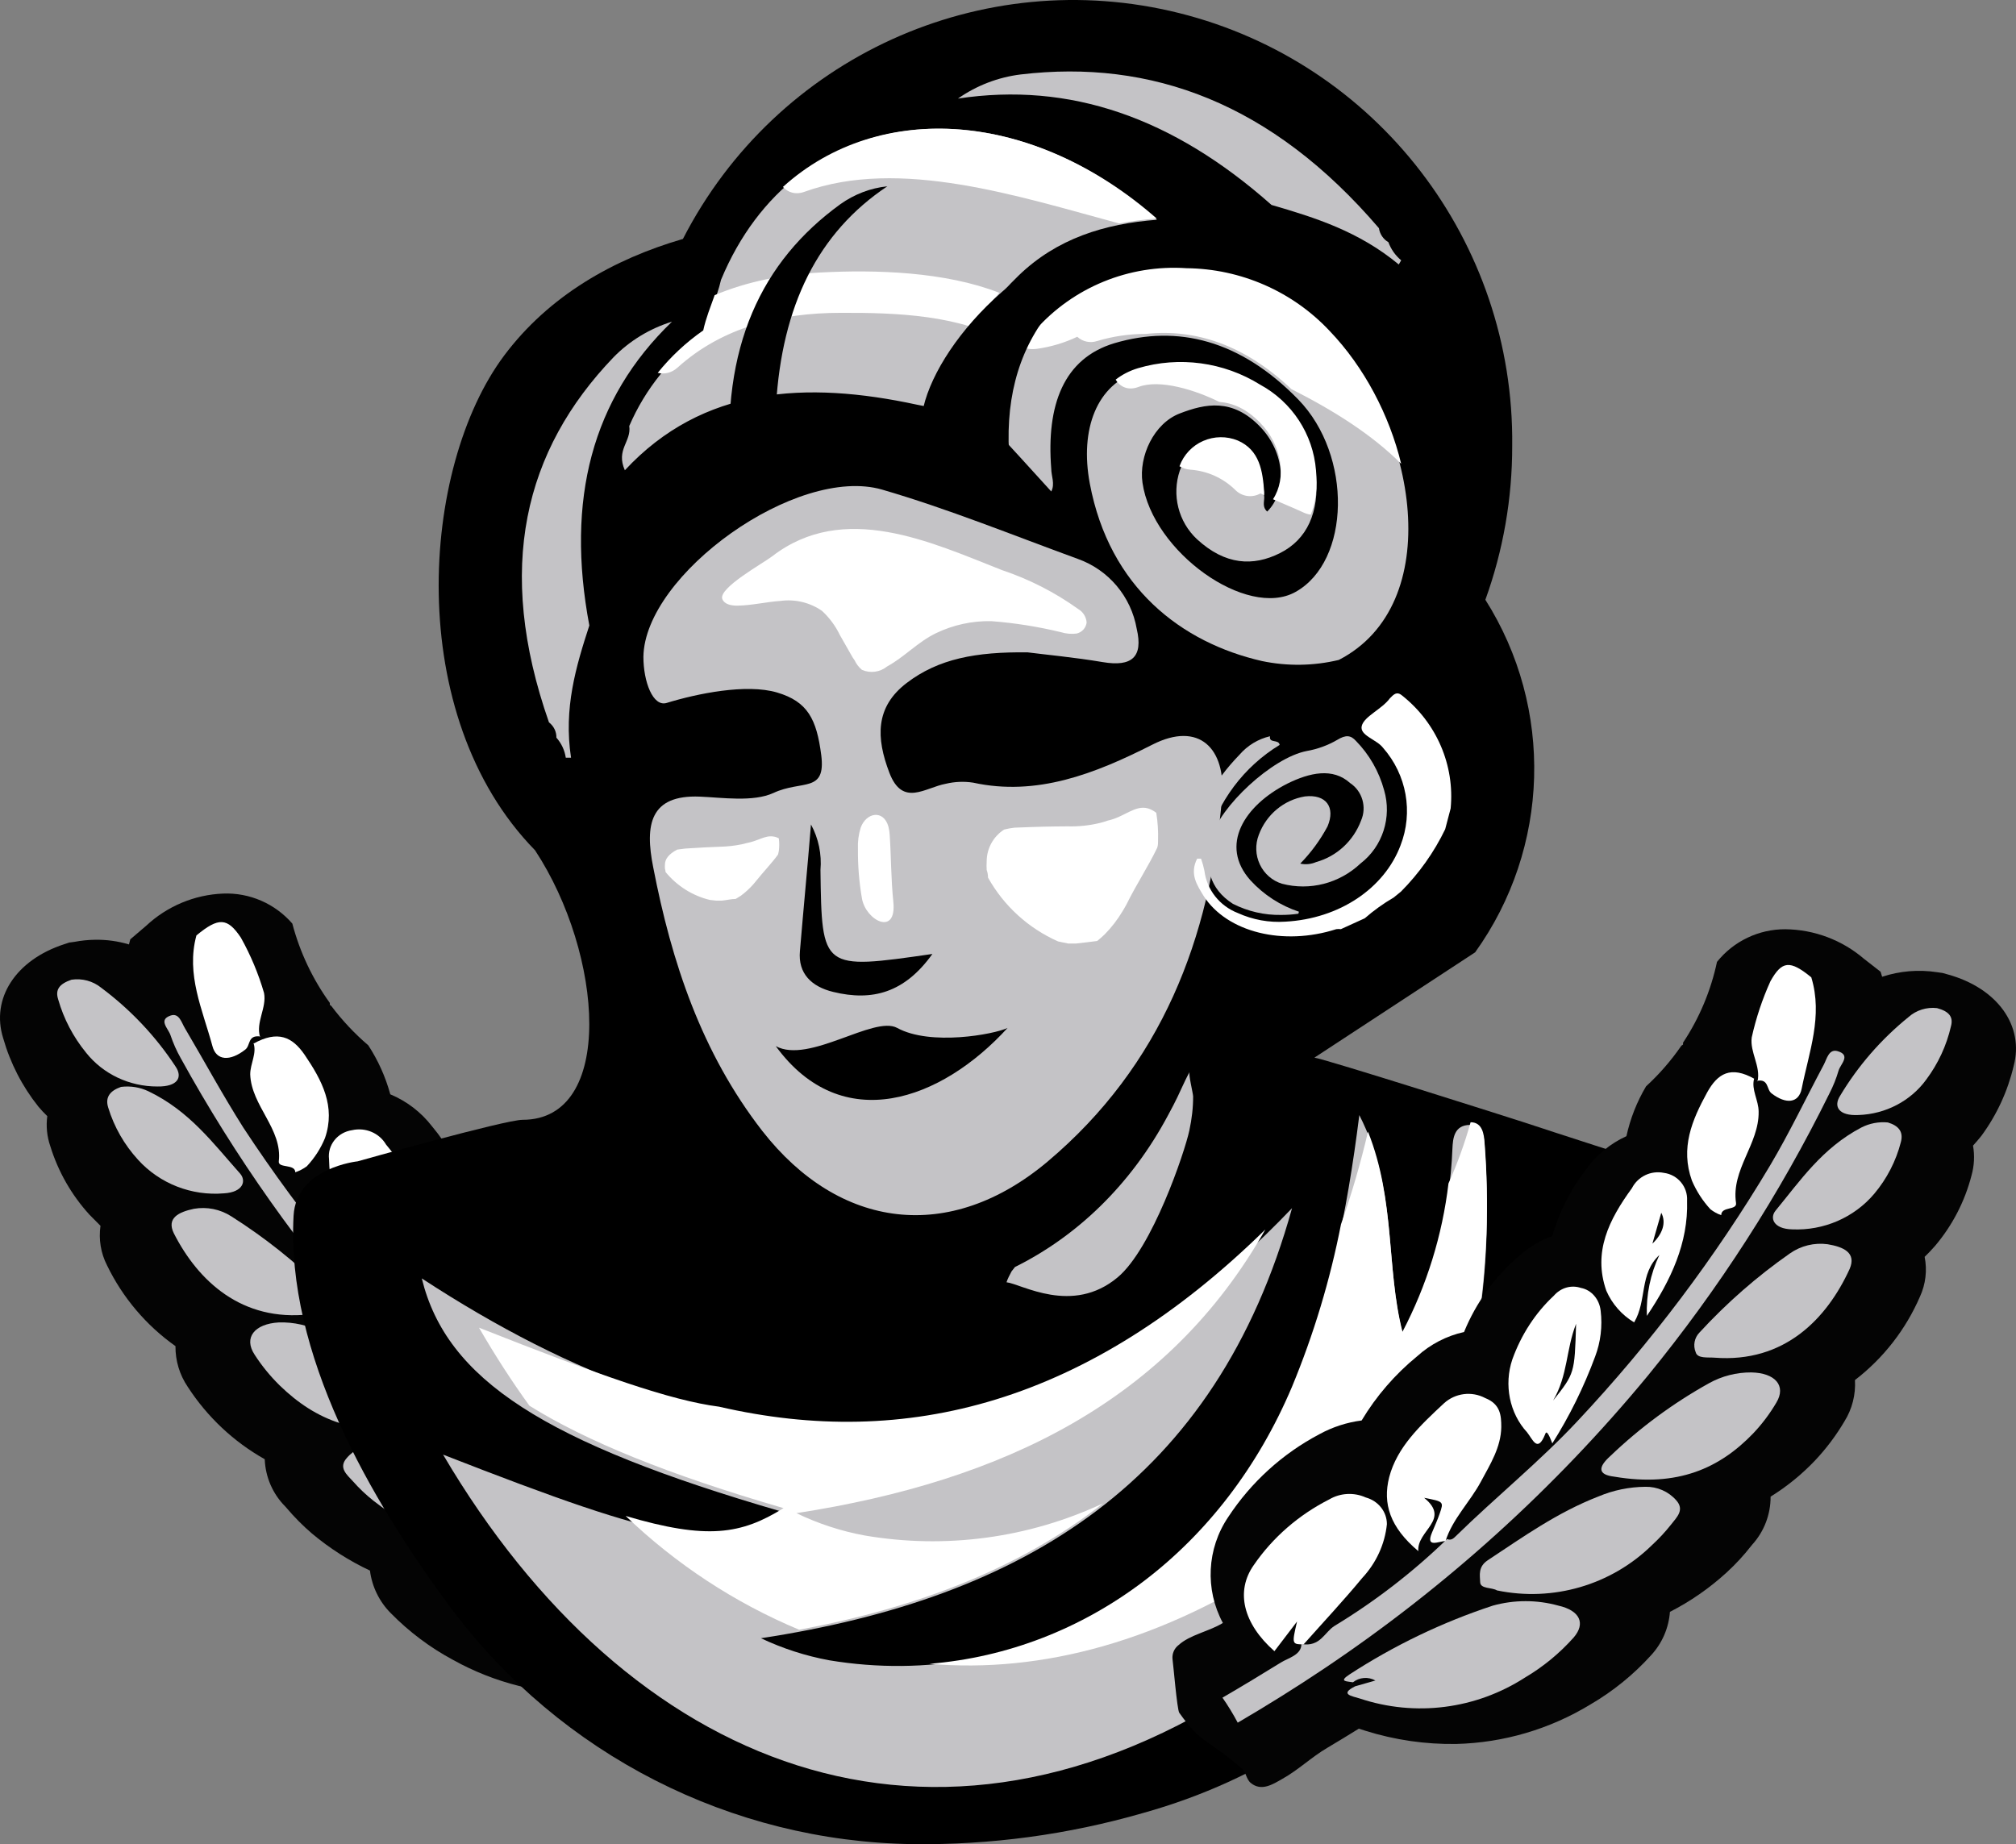 <?xml version="1.0" encoding="UTF-8"?>
<svg width="282px" height="258px" viewBox="0 0 282 258" version="1.1" xmlns="http://www.w3.org/2000/svg" xmlns:xlink="http://www.w3.org/1999/xlink">
    <rect x="0" y="0" width="282" height="258" fill="#808080" stroke="none"/>
    <!-- Generator: Sketch 63.1 (92452) - https://sketch.com -->
    <title>council member</title>
    <desc>Created with Sketch.</desc>
    <g id="Illustrations" stroke="none" stroke-width="1" fill="none" fill-rule="evenodd">
        <g id="Other" transform="translate(-115, -2277)">
            <g id="council-member" transform="translate(115, 2277)" fill-rule="nonzero">
                <path d="M82.212,236.986 C86.459,236.896 90.664,236.121 94.668,234.693 L94.668,234.693 C94.991,234.6 95.299,234.476 95.606,234.367 C97.144,235.204 98.574,236.041 100.097,236.847 C102.388,238.087 104.264,239.792 106.586,240.985 C107.878,241.651 109.539,242.674 110.969,241.372 C111.599,240.783 111.523,239.823 112.153,239.296 C116.982,234.646 117.458,235.808 120.396,231.252 C120.703,230.787 120.934,224.2 120.995,223.689 C121.044,222.932 120.708,222.203 120.103,221.751 C118.443,220.403 115.936,220.031 113.952,218.993 L113.768,218.9 C116.046,214.093 115.489,208.41 112.322,204.145 C108.92,199.393 104.389,195.577 99.143,193.048 C97.274,192.122 95.251,191.549 93.177,191.359 C90.99,188.019 88.248,185.083 85.073,182.68 C83.153,181.089 80.86,180.022 78.414,179.58 C76.555,175.55 73.772,172.022 70.294,169.289 C68.901,168.105 67.292,167.205 65.558,166.639 C64.406,163.323 62.666,160.245 60.422,157.557 C58.895,155.586 56.887,154.048 54.594,153.093 C53.931,150.662 52.893,148.35 51.518,146.243 C49.602,144.604 47.87,142.759 46.351,140.741 L46.136,140.57 L46.136,140.307 C43.722,136.967 41.944,133.204 40.892,129.21 C38.46,126.404 34.897,124.86 31.204,125.01 C27.197,125.172 23.379,126.772 20.439,129.52 L18.225,131.411 L18.04,132.124 C16.499,131.664 14.896,131.444 13.288,131.473 C12.318,131.486 11.351,131.584 10.397,131.767 L9.69,131.86 L8.983,132.093 C2.201,134.294 -1.305,139.687 0.448,145.251 C1.44,148.737 3.113,151.988 5.369,154.814 C5.76,155.28 6.176,155.725 6.614,156.146 C6.426,157.555 6.568,158.988 7.03,160.331 C8.131,163.904 10.006,167.186 12.52,169.94 C13.027,170.467 13.535,170.963 14.057,171.49 C13.782,173.379 14.099,175.308 14.965,177.007 C17.156,181.535 20.453,185.428 24.545,188.321 C24.524,190.356 25.126,192.347 26.267,194.025 C28.99,198.227 32.684,201.7 37.032,204.145 C37.125,206.638 38.153,209.003 39.908,210.763 L40.061,210.933 C41.158,212.232 42.356,213.44 43.644,214.545 C46.114,216.614 48.838,218.354 51.749,219.721 C52.037,221.974 53.059,224.068 54.655,225.672 C57.23,228.298 60.185,230.514 63.42,232.244 C69.173,235.434 75.647,237.068 82.212,236.986 Z" id="Path" fill="#040404"></path>
                <path d="M36.415,145 C34.601,144.765 35.071,146.255 34.31,146.836 C32.172,148.514 30.245,148.404 29.711,146.333 C28.35,141.282 25.986,136.324 27.476,130.864 C30.585,128.291 31.816,128.369 33.695,131.178 C35.067,133.632 36.153,136.226 36.934,138.912 C37.338,140.983 35.735,143.023 36.383,145.094 L36.415,145 Z" id="Path" fill="#FFFFFF"></path>
                <path d="M23.851,142.079 C25.085,141.647 25.393,143.096 25.887,143.883 C28.616,148.508 31.113,153.134 34.043,157.759 C42.319,170.355 51.917,182.031 62.674,192.589 C68.224,198.062 74.623,202.811 80.435,208.007 C80.728,208.254 81.067,208.624 81.669,208.362 C86.643,212.806 92.099,216.679 97.935,219.91 C99.399,220.758 100.062,222.839 102.637,222.3 C102.637,223.842 104.549,224.181 105.628,224.782 C108.388,226.324 111.194,227.866 114,229.408 C113.278,230.563 112.629,231.763 112.057,233 C107.853,230.749 103.742,228.385 99.723,225.908 C82.183,215.127 66.289,201.875 52.529,186.56 C42.029,174.772 32.885,161.843 25.27,148.015 C24.697,146.998 24.222,145.93 23.851,144.823 C23.528,143.867 22.109,142.68 23.851,142.079 Z" id="Path" fill="#C4C3C6"></path>
                <path d="M97.494,228.643 C99.797,229.656 98.054,229.943 96.887,230.336 C89.073,233.12 80.388,232.384 73.188,228.326 C70.533,226.972 68.108,225.229 65.999,223.156 C64.148,221.297 64.91,219.513 67.945,218.742 C70.977,217.849 74.201,217.76 77.281,218.486 C84.615,220.483 91.659,223.378 98.241,227.102 C99.797,228.024 98.615,227.978 97.759,228.175 C96.807,227.515 95.545,227.461 94.538,228.039 L97.494,228.643 Z" id="Path" fill="#C4C3C6"></path>
                <path d="M103.133,222.323 C100.332,219.248 97.423,216.281 94.745,213.098 C92.73,211.028 91.421,208.375 91.005,205.518 C90.917,203.746 92.026,202.134 93.714,201.581 C95.281,200.77 97.154,200.81 98.685,201.689 C102.967,203.755 106.669,206.851 109.459,210.699 C112.122,214.359 111.306,218.987 107.227,223 L103.918,218.864 C104.78,222.124 104.78,222.124 103.041,222.17 L103.133,222.323 Z" id="Path" fill="#FFFFFF"></path>
                <path d="M74.602,215.345 C65.333,217.297 58.283,214.704 52.255,209.965 C51.21,209.14 50.247,208.227 49.375,207.238 C48.509,206.299 47.313,205.33 48.494,203.989 C49.537,202.756 51.107,202.029 52.774,202.007 C55.073,201.945 57.363,202.314 59.51,203.095 C65.538,205.077 70.526,208.221 75.751,211.187 C77.215,212.037 76.979,213.184 76.995,214.168 C77.01,215.151 75.326,214.928 74.602,215.345 Z" id="Path" fill="#C4C3C6"></path>
                <path d="M59.218,199.355 C50.209,201.305 44.1,198.653 39.138,193.834 C37.803,192.526 36.617,191.072 35.603,189.498 C34.052,187.128 35.603,185.209 38.983,185.007 C41.101,184.937 43.2,185.421 45.077,186.41 C50.328,189.103 55.22,192.451 59.637,196.376 C61.482,197.936 61.559,198.981 59.218,199.355 Z" id="Path" fill="#C4C3C6"></path>
                <path d="M82.358,208.744 C81.27,205.603 78.767,203.31 77.157,200.5 C75.771,198.081 74.176,195.789 74.027,192.884 C73.923,191.313 74.027,189.617 76.024,188.691 C77.826,187.607 80.076,187.813 81.673,189.209 C85.056,192.161 88.335,195.145 89.572,199.385 C90.645,203.091 89.78,206.482 86.084,210 C86.189,207.079 81.464,205.744 84.937,202.494 C82.299,203.122 82.284,203.138 82.925,204.802 C83.267,205.697 83.685,206.561 84.087,207.44 C85.101,209.655 83.282,208.728 82.269,208.697 L82.358,208.744 Z" id="Path" fill="#FFFFFF"></path>
                <path d="M24.321,172.548 C23.255,170.394 25.012,169.557 27.129,169.109 C28.937,168.794 30.797,169.168 32.34,170.155 C36.987,173.095 41.301,176.524 45.21,180.383 C45.935,181.065 46.188,182.108 45.856,183.044 C45.661,183.941 44.234,183.762 43.333,183.867 C33.812,184.958 27.7,179.187 24.321,172.548 Z" id="Path" fill="#C4C3C6"></path>
                <path d="M66.934,194 C64.263,190.449 61.982,186.61 60.133,182.552 C59.239,180.636 58.863,178.511 59.044,176.398 C59.156,174.828 60.28,173.526 61.795,173.213 C63.18,172.734 64.712,173.078 65.771,174.105 C68.57,176.306 70.801,179.169 72.27,182.445 C73.678,185.798 73.015,189.681 70.577,192.354 C69.806,193.323 69.156,195.262 67.947,192.677 C67.751,192.354 67.479,192.461 66.934,194 Z M62.702,178.121 C63.231,184.706 63.231,184.706 66.541,188.23 C64.199,184.906 64.38,181.614 62.702,178.121 Z" id="Shape" fill="#FFFFFF"></path>
                <path d="M54.528,179 C52.479,175.894 53.463,172.197 50.381,169.681 C51.83,172.295 52.62,175.2 52.688,178.161 C48.961,173.285 46.121,168.113 46.024,162.149 C45.794,160.186 47.221,158.4 49.252,158.111 C51.12,157.687 53.054,158.504 53.995,160.114 C57.545,164.401 60.175,168.874 58.465,174.418 C57.692,176.31 56.313,177.915 54.528,179 L54.528,179 Z M51.301,168.02 L49.8,163.671 C49.122,165.131 49.768,166.684 51.317,168.02 L51.301,168.02 Z" id="Shape" fill="#FFFFFF"></path>
                <path d="M16.934,152.055 C18.242,151.889 19.57,152.101 20.757,152.666 C26.5,155.415 29.827,159.967 33.573,164.167 C34.486,165.191 34.022,166.795 31.329,166.947 C26.801,167.332 22.353,165.595 19.318,162.258 C17.394,160.16 15.967,157.666 15.139,154.957 C14.674,153.491 15.402,152.59 16.934,152.055 Z" id="Path" fill="#C4C3C6"></path>
                <path d="M35.435,146.015 C38.885,144.082 40.9,145.087 42.593,147.536 C45.059,151.158 46.977,154.794 45.462,159.207 C44.87,160.658 44.007,161.998 42.915,163.163 C42.429,163.522 41.884,163.804 41.303,164 C41.303,162.798 38.885,163.467 38.998,162.478 C39.53,157.914 35.161,154.734 35,150.306 C35,148.784 35.967,147.354 35.451,145.893 L35.435,146.015 Z" id="Path" fill="#FFFFFF"></path>
                <path d="M10.004,137.059 C11.49,136.837 13.003,137.247 14.151,138.18 C18.253,141.24 21.77,144.962 24.543,149.181 C25.584,150.696 24.89,152.044 22.004,151.999 C18.104,152.005 14.424,150.262 12.054,147.287 C10.247,145.076 8.917,142.542 8.143,139.832 C7.685,138.423 8.332,137.635 10.004,137.059 Z" id="Path" fill="#C4C3C6"></path>
                <path d="M41.067,170.068 C41.437,163.349 50.034,162.468 50.034,162.468 C50.034,162.468 70.644,156.66 73.105,156.66 C86.086,156.66 84.409,133.49 74.843,118.955 C56.386,100.094 58.816,65.355 70.536,49.723 C76.796,41.366 85.809,36.253 95.529,33.426 C108.574,8.009 137.304,-5.071 164.935,1.828 C192.567,8.727 211.853,33.795 211.528,62.389 C211.539,69.727 210.269,77.009 207.775,83.906 C217.388,99.093 216.821,118.628 206.345,133.228 L183.859,147.964 C185.258,148.118 211.882,156.583 213.235,157.031 C217.357,158.406 230,162.468 230,162.468 C230,162.468 226.063,173.575 224.555,178.857 C213.789,216.532 193.41,244.29 159.85,253.65 C149.388,256.667 138.543,258.13 127.659,257.991 C102.26,257.632 78.456,245.49 63.184,225.105 C51.664,209.627 40.006,189.268 41.067,170.068 Z" id="Path" fill="#000000"></path>
                <path d="M195.661,37 L196,36.417 C195.189,35.746 194.572,34.873 194.212,33.886 C193.494,33.466 193.006,32.744 192.887,31.923 C177.876,14.374 161.001,8.254 142.769,10.417 C139.612,10.807 136.6,11.966 134,13.791 C149.596,11.429 164.021,16.399 177.861,28.671 C183.995,30.45 190.097,32.383 195.661,37 Z" id="Path" fill="#C4C3C6"></path>
                <path d="M79.877,106 L79.141,106 C78.99,104.964 78.535,103.992 77.83,103.197 C77.849,102.367 77.464,101.575 76.79,101.057 C69.24,79.496 73.335,62.987 85.827,49.974 C88.072,47.679 90.883,45.967 94,45 C82.804,55.78 79.125,69.887 82.436,87.504 C80.565,93.249 78.821,99.085 79.877,106 Z" id="Path" fill="#C4C3C6"></path>
                <path d="M196.207,186.608 C193.707,176.842 195.528,166.552 190.143,156 C188.4,169.885 185.823,182.396 180.793,194.26 C169.191,221.658 143.364,236.808 115.993,232.272 C112.69,231.662 109.479,230.624 106.443,229.187 C143.24,223.571 170.101,207.296 180.732,169.021 C141.852,209.702 101.213,206.432 59,178.848 C62.471,193.025 76.126,201.819 109.297,211.461 C100.241,217.015 93.869,215.95 61.978,203.5 C87.759,247.268 130.542,265.055 175.147,235.265 C201.653,217.555 209.83,190.11 207.67,160.212 C207.593,159.085 207.408,157.388 205.649,157.373 C203.396,157.373 203.227,159.271 203.165,160.721 C202.811,169.761 200.433,178.608 196.207,186.608 Z" id="Path" fill="#C4C3C6"></path>
                <path d="M130,232.766 C151.885,230.983 171.141,216.67 180.73,193.999 C183.765,186.67 186.06,179.054 187.582,171.266 C189.075,167.023 190.335,162.7 191.356,158.318 C195.207,167.994 193.892,177.36 196.181,186.308 C199.57,179.843 201.751,172.811 202.615,165.56 C203.86,162.788 204.894,159.927 205.709,157 C207.395,157 207.58,158.737 207.658,159.838 C208.332,168.344 208.01,176.9 206.699,185.331 C201.303,198.828 191.876,210.322 179.71,218.237 C162.557,229.665 145.714,234.116 130,232.766 Z" id="Path" fill="#FFFFFF"></path>
                <path d="M109.602,210.986 C93.507,206.308 82.017,201.63 74.054,196.655 C71.59,193.245 69.238,189.606 67,185.739 C84.081,192.491 93.83,195.922 100.591,196.795 C126.775,202.846 152.234,196.296 177,172 C163.493,195.86 140.575,207.181 111.404,211.688 C114.426,213.15 117.627,214.199 120.922,214.807 C132.24,216.754 143.875,215.188 154.298,210.316 C142.731,219.376 128.346,224.897 111.789,228 C102.802,224.244 94.574,218.847 87.515,212.078 C98.943,215.462 103.703,214.651 109.602,210.986 Z" id="Path" fill="#FFFFFF"></path>
                <path d="M143.751,91.265 C146.129,91.575 150.221,91.948 154.267,92.63 C158.312,93.313 159.934,91.932 159.007,87.977 C158.22,83.457 155.068,79.716 150.762,78.188 C141.667,74.869 132.649,71.192 123.384,68.493 C111.448,65.049 90.17,80.375 90,91.886 C90,95.361 91.328,98.928 93.258,98.339 C97.504,97.036 104.407,95.609 108.699,96.881 C112.992,98.153 114.227,100.619 114.876,105.63 C115.555,110.997 112.174,109.074 108.19,110.935 C105.349,112.238 100.979,111.571 97.891,111.447 C90.942,111.168 90.17,115.341 91.374,121.344 C93.938,134.576 98.107,147.234 106.63,158.217 C117.439,172.054 132.881,173.993 146.546,162.498 C162.497,149.049 169.307,131.194 170.943,111.54 C171.515,104.699 167.732,100.852 161.2,104.172 C153.109,108.282 145.002,111.431 136.123,109.492 C134.854,109.297 133.559,109.349 132.309,109.647 C129.406,110.175 126.256,112.952 124.403,108.096 C122.55,103.241 122.396,98.928 126.828,95.547 C131.259,92.165 136.494,91.172 143.751,91.265 Z M130.425,133.459 C126.55,138.873 122.041,140.114 116.528,138.764 C113.548,138.035 111.602,136.22 111.896,133.04 C112.39,127.146 112.961,121.251 113.44,115.341 C114.498,117.288 114.96,119.506 114.768,121.716 C114.953,135.693 114.953,135.693 130.425,133.459 Z M108.514,146.35 C113.147,148.894 122.226,142.022 125.5,143.806 C130.132,146.35 139.026,144.721 140.941,143.806 C131.676,153.967 117.779,159.039 108.514,146.35 Z" id="Shape" fill="#C4C3C6"></path>
                <path d="M88.02,59.597 C90.27,54.375 93.91,49.88 98.539,46.607 C99.092,43.997 100.275,41.711 100.858,39.147 C111.286,14.049 140.11,11.346 161.84,30.745 C154.5,31.301 147.835,33.371 142.475,38.56 C141.046,39.949 139.698,41.419 138.436,42.962 C139.327,43.24 140.218,43.549 141.108,43.874 L144.902,46.561 C150.192,40.481 158.003,37.236 166.017,37.788 C173.604,37.873 180.822,41.089 185.981,46.685 C198.42,59.859 202.259,84.602 187.271,92.325 L187.271,92.325 C183.742,93.17 180.072,93.222 176.521,92.479 C165.311,89.915 155.191,82.239 152.442,67.644 C151.014,60.014 153.44,53.743 159.229,51.967 C164.98,50.237 171.193,51.087 176.275,54.299 C180.746,56.77 183.678,61.34 184.077,66.454 C184.568,71.675 182.833,75.474 179.055,77.374 C175.277,79.274 171.377,79.057 167.445,75.443 C164.826,73.001 163.881,69.237 165.034,65.836 C165.603,64.249 166.793,62.965 168.328,62.282 C169.862,61.6 171.607,61.578 173.158,62.222 C176.229,63.581 176.644,66.578 176.844,69.574 C176.844,70.223 176.552,70.949 177.258,71.567 C180.115,68.709 179.746,63.319 176.275,59.705 C172.406,55.674 168.597,56.461 165.004,57.851 C161.41,59.241 159.275,63.829 159.813,67.535 C161.21,77.204 174.417,86.626 181.22,82.811 C188.899,78.532 189.221,63.72 181.604,55.89 C173.481,47.55 164.712,45.403 155.882,48.013 C148.787,50.144 146.345,56.647 147.051,65.589 C147.051,66.593 147.604,67.705 147.051,68.756 C144.226,65.667 141.477,62.578 138.651,59.612 C137.592,58.485 137.976,57.867 138.421,56.894 C138.605,56.461 138.82,56.044 139.02,55.627 C136.102,57.759 132.509,57.527 128.27,56.616 C112.76,53.264 98.294,54.067 87.406,65.79 C86.116,62.886 88.343,61.79 88.02,59.597 Z" id="Path" fill="#C4C3C6"></path>
                <path d="M176.266,53.811 C180.745,56.249 183.684,60.757 184.083,65.802 C184.311,68.183 184.062,70.265 183.354,72 C183.023,71.957 182.683,71.861 182.339,71.703 C180.962,71.064 179.5,70.479 178.068,69.844 C179.996,66.892 179.366,62.322 176.266,59.144 C174.341,57.169 172.431,56.367 170.555,56.227 C167.241,54.579 162.23,52.996 159.252,54.133 C157.795,54.689 156.652,54.1 156.057,53.113 C156.957,52.41 158.001,51.868 159.185,51.51 C164.948,49.803 171.173,50.642 176.266,53.811 Z M173.142,61.627 C176.22,62.968 176.635,65.924 176.835,68.88 C176.835,69.005 176.824,69.133 176.812,69.262 C176.645,69.187 176.482,69.108 176.32,69.027 C175.175,69.681 173.729,69.487 172.802,68.553 C171.119,66.89 168.891,65.881 166.521,65.708 C165.92,65.661 165.409,65.489 164.99,65.231 L165.002,65.193 L165.002,65.193 C165.572,63.627 166.765,62.36 168.302,61.687 C169.84,61.013 171.588,60.992 173.142,61.627 Z M165.987,37.522 C173.589,37.605 180.822,40.779 185.992,46.299 C190.818,51.332 194.353,58.076 196,64.894 C191.861,60.741 186.382,57.332 180.638,54.434 C174.149,48.295 167.269,45.957 160.289,46.715 C157.982,46.709 155.682,47.043 153.465,47.71 C152.499,48.032 151.433,47.803 150.688,47.114 C148.914,47.957 147.019,48.525 145.07,48.796 C144.318,48.906 143.55,48.811 142.848,48.521 C142.206,48.561 141.567,48.395 141.027,48.047 C134.546,44.025 125.194,43.735 117.617,43.765 C109.099,43.765 101.028,45.784 94.793,51.411 C93.921,52.205 92.908,52.378 92.002,52.162 C93.819,49.902 95.961,47.899 98.371,46.223 C98.742,44.494 99.398,42.91 99.966,41.291 C104.517,39.376 109.499,38.401 114.747,38.123 C122.438,37.715 132.178,37.987 139.792,40.966 C139.298,41.509 138.817,42.063 138.349,42.627 C139.242,42.901 140.134,43.206 141.027,43.526 L144.828,46.177 C150.129,40.179 157.956,36.977 165.987,37.522 Z M161.801,30.574 C160.01,30.707 158.258,30.93 156.556,31.263 C142.482,27.474 125.879,21.99 112.463,26.853 C111.259,27.289 110.209,26.899 109.515,26.154 C122.998,13.947 144.614,15.468 161.801,30.574 Z" id="Combined-Shape" fill="#FFFFFF"></path>
                <path d="M202.917,113.101 C203.502,107.064 200.959,101.141 196.138,97.31 C195.575,96.838 195.169,96.899 194.576,97.538 C194.528,97.593 194.475,97.644 194.419,97.69 C193.31,99.213 190.811,100.218 190.483,101.558 C190.155,102.898 192.545,103.431 193.451,104.604 C196.773,108.382 197.714,113.627 195.903,118.279 C193.638,124.279 187.359,128.528 179.798,128.939 C177.517,129.092 175.232,128.678 173.159,127.736 C170.603,126.746 168.805,124.474 168.473,121.812 C168.355,121.239 168.199,120.674 168.004,120.122 L167.458,120.122 C166.364,122.284 167.458,123.837 168.364,125.345 C171.66,130.446 179.517,132.365 186.921,129.989 C187.134,129.959 187.35,129.959 187.562,129.989 L190.905,128.467 C192.15,127.378 193.499,126.409 194.935,125.573 L195.966,124.736 C198.508,122.18 200.598,119.232 202.152,116.01 L202.917,113.101 Z" id="Path" fill="#FFFFFF"></path>
                <path d="M181.695,127.547 C179.104,126.694 176.769,125.181 174.909,123.15 C170.542,118.256 174.042,112.693 180.067,109.632 C183.216,108.078 186.442,107.364 188.861,109.554 C190.566,110.683 191.212,112.912 190.383,114.806 C189.313,117.651 186.979,119.804 184.099,120.602 C183.398,120.906 182.622,120.982 181.878,120.819 C183.388,119.28 184.674,117.527 185.696,115.614 C186.838,112.926 185.499,111.077 182.532,111.419 C179.594,111.902 177.133,113.952 176.081,116.795 C175.561,118.137 175.615,119.641 176.231,120.94 C176.847,122.239 177.968,123.216 179.321,123.632 C183.216,124.656 187.353,123.591 190.307,120.804 C193.406,118.425 194.724,114.325 193.608,110.533 C192.898,107.93 191.541,105.559 189.668,103.65 C188.952,102.858 188.268,102.764 187.051,103.51 C185.73,104.277 184.288,104.803 182.79,105.064 C177.952,105.996 170.619,112.833 169.417,117.246 C168.397,121.192 169.188,124.347 172.46,126.444 C174.547,127.504 176.853,128.037 179.185,127.998 C179.999,128.002 180.813,127.944 181.619,127.827 C181.634,127.731 181.659,127.637 181.695,127.547 L181.695,127.547 Z" id="Path" fill="#C4C3C6"></path>
                <path d="M168.761,117.891 C170.327,112.152 173.994,107.253 179,104.211 C178.863,103.373 177.483,104.04 177.65,103 L177.65,103 C176.001,103.383 174.511,104.284 173.387,105.578 C169.762,109.351 167.32,113.342 168.169,118 L168.761,117.891 Z" id="Path" fill="#C4C3C6"></path>
                <path d="M141.912,115.791 C145.295,115.652 146.847,115.621 149.329,115.606 C150.86,115.65 152.389,115.488 153.876,115.126 C154.238,115.036 154.596,114.927 154.947,114.801 C157.259,114.321 158.764,112.571 160.595,113.098 C161.013,113.231 161.403,113.441 161.743,113.717 C161.945,114.986 162.028,116.272 161.991,117.556 C161.991,117.928 161.991,118.268 161.867,118.609 C160.61,121.241 158.997,123.64 157.585,126.504 C157.414,126.829 157.228,127.139 157.041,127.449 C156.335,128.641 155.485,129.743 154.512,130.731 C154.186,131.04 153.845,131.35 153.472,131.644 C152.572,131.752 151.564,131.892 150.493,132 L149.422,132 L148.01,131.706 C143.856,129.869 140.414,126.734 138.204,122.773 C138.204,122.402 138.141,122.046 138.017,121.705 C137.994,121.298 137.994,120.889 138.017,120.482 C138.032,118.692 138.947,117.028 140.454,116.055 C140.933,115.931 141.42,115.843 141.912,115.791 L141.912,115.791 Z" id="Path" fill="#FFFFFF"></path>
                <path d="M95.866,118.711 C98.085,118.567 99.109,118.519 100.737,118.455 C101.748,118.433 102.755,118.321 103.747,118.119 L104.445,117.944 C105.996,117.672 107.02,116.825 108.199,117.032 C108.461,117.067 108.714,117.154 108.944,117.288 C109.019,117.872 109.019,118.463 108.944,119.047 C108.917,119.214 108.88,119.379 108.835,119.542 C107.935,120.789 106.818,121.924 105.733,123.283 L105.36,123.73 C104.832,124.325 104.244,124.86 103.607,125.329 L102.909,125.76 C102.304,125.76 101.637,125.936 100.939,126 L100.225,126 L99.31,125.904 C96.889,125.324 94.713,123.957 93.105,122.004 C93.09,121.841 93.059,121.68 93.012,121.524 C92.996,121.338 92.996,121.151 93.012,120.965 C93.012,120.213 93.508,119.494 94.734,118.855 L95.866,118.711 Z" id="Path" fill="#FFFFFF"></path>
                <path d="M119.251,91.947 L117.487,88.85 C116.874,87.57 116.023,86.419 114.979,85.458 C113.295,84.292 111.237,83.795 109.207,84.064 C107.179,84.203 105.167,84.699 103.14,84.73 C102.319,84.73 101.344,84.575 101.035,83.8 C100.478,82.251 106.777,78.782 107.999,77.837 C118.028,70.093 130.162,75.824 140.16,79.758 C143.96,81.029 147.549,82.862 150.808,85.194 C151.492,85.59 151.938,86.296 152,87.084 C151.906,87.847 151.342,88.468 150.592,88.633 C149.864,88.725 149.126,88.662 148.425,88.447 C145.217,87.668 141.951,87.15 138.659,86.898 C135.983,86.844 133.332,87.423 130.921,88.586 C128.382,89.81 126.51,91.916 124.095,93.233 C123.102,94.041 121.74,94.227 120.567,93.713 C120.135,93.347 119.787,92.893 119.545,92.381 L119.251,91.947 Z" id="Path" fill="#FFFFFF"></path>
                <path d="M124.452,116.794 C124.658,119.881 124.631,122.983 124.961,126.16 C125.456,131.03 121.123,128.797 120.573,125.71 C120.177,123.428 119.989,121.109 120.009,118.787 C119.963,117.771 120.094,116.754 120.394,115.79 C121.164,113.663 123.585,113.213 124.273,115.641 C124.37,116.017 124.43,116.404 124.452,116.794 L124.452,116.794 Z" id="Path" fill="#FFFFFF"></path>
                <g id="Group-25" transform="translate(164, 130)">
                    <path d="M39.691,113.979 C35.403,114.044 31.131,113.426 27.038,112.146 L27.038,112.146 L26.075,111.836 C24.632,112.736 23.172,113.622 21.682,114.507 C19.431,115.827 17.63,117.613 15.332,118.886 C14.075,119.601 12.445,120.672 10.954,119.43 C10.287,118.871 10.318,117.877 9.666,117.38 C4.573,113 4.154,114.103 0.956,109.615 C0.646,109.164 0.102,102.595 0.009,102.082 C-0.059,101.331 0.263,100.598 0.863,100.141 C2.415,98.728 4.993,98.262 6.871,97.159 L7.057,97.05 C4.53,92.358 4.817,86.649 7.803,82.234 C11.005,77.358 15.39,73.372 20.549,70.649 C22.383,69.643 24.389,68.99 26.464,68.723 C28.515,65.306 31.141,62.269 34.226,59.746 C36.084,58.062 38.346,56.89 40.793,56.345 C42.467,52.248 45.096,48.611 48.462,45.738 C49.814,44.502 51.397,43.547 53.12,42.927 C54.11,39.555 55.715,36.396 57.855,33.608 C59.298,31.586 61.246,29.979 63.506,28.949 C64.043,26.493 64.971,24.138 66.254,21.976 C68.109,20.274 69.765,18.367 71.191,16.292 L71.424,16.136 L71.424,15.872 C73.705,12.436 75.316,8.6 76.174,4.566 C78.499,1.665 82.021,-0.016 85.738,0 C89.773,0.044 93.664,1.506 96.729,4.131 L99.058,5.948 L99.275,6.647 C101.751,5.833 104.384,5.615 106.96,6.01 L107.721,6.119 L108.45,6.321 C115.39,8.231 119.178,13.496 117.672,19.134 C116.842,22.654 115.311,25.972 113.17,28.887 C112.797,29.368 112.394,29.819 111.99,30.269 C112.234,31.665 112.16,33.099 111.773,34.462 C110.839,38.074 109.103,41.429 106.696,44.278 C106.215,44.837 105.718,45.349 105.221,45.831 C105.594,47.707 105.366,49.652 104.569,51.391 C102.578,55.994 99.447,60.013 95.472,63.07 C95.594,65.095 95.084,67.109 94.012,68.831 C92.845,70.812 91.46,72.656 89.883,74.329 C88.037,76.27 85.95,77.967 83.673,79.377 C83.686,81.862 82.766,84.262 81.096,86.101 L80.956,86.272 C79.91,87.615 78.751,88.867 77.494,90.015 C75.116,92.187 72.458,94.03 69.592,95.497 C69.424,97.762 68.494,99.903 66.952,101.57 C64.488,104.292 61.618,106.618 58.445,108.465 C52.783,111.911 46.316,113.812 39.691,113.979 Z" id="Path" fill="#040404"></path>
                    <path d="M81.768,21.199 C83.443,20.901 83.084,22.41 83.802,22.96 C85.852,24.533 87.618,24.328 88.022,22.3 C89.039,17.19 91.014,12.142 89.368,6.733 C86.376,4.28 85.254,4.406 83.653,7.268 C82.513,9.782 81.635,12.418 81.034,15.13 C80.75,17.205 82.336,19.202 81.842,21.294 L81.768,21.199 Z" id="Path" fill="#FFFFFF"></path>
                    <path d="M93.086,17.068 C91.818,16.667 91.54,18.146 91.122,18.932 C88.616,23.632 86.343,28.424 83.621,33.016 C75.951,45.886 66.907,57.892 56.647,68.826 C51.342,74.496 45.187,79.473 39.634,84.913 C39.356,85.175 39.016,85.56 38.412,85.313 C33.643,89.936 28.367,94.009 22.683,97.456 C21.26,98.334 20.703,100.445 18.043,99.998 C18.043,101.539 16.203,101.94 15.166,102.587 C12.475,104.251 9.753,105.9 7,107.502 C7.782,108.624 8.495,109.792 9.134,111 C13.218,108.612 17.239,106.1 21.152,103.48 C38.18,92.077 53.45,78.264 66.484,62.477 C76.437,50.306 84.967,37.046 91.911,22.954 C92.442,21.924 92.872,20.845 93.194,19.733 C93.488,18.84 94.911,17.622 93.086,17.068 Z" id="Path" fill="#C4C3C6"></path>
                    <path d="M25.556,105.912 C23.342,107.033 25.068,107.266 26.228,107.624 C33.973,110.202 42.442,109.123 49.327,104.682 C51.86,103.186 54.152,101.3 56.121,99.092 C57.831,97.115 57.007,95.309 53.984,94.624 C50.985,93.792 47.823,93.792 44.824,94.624 C37.749,96.953 30.997,100.197 24.732,104.277 C23.205,105.289 24.411,105.195 25.251,105.351 C26.158,104.639 27.392,104.542 28.396,105.102 L25.556,105.912 Z" id="Path" fill="#C4C3C6"></path>
                    <path d="M18.382,100.007 C21.12,96.924 23.953,93.901 26.549,90.757 C28.506,88.659 29.714,86.027 30,83.237 C30.007,81.5 28.798,79.97 27.04,79.492 C25.404,78.751 23.482,78.853 21.943,79.762 C17.657,81.933 14.02,85.1 11.369,88.967 C8.805,92.622 9.882,97.134 14.266,101 L17.432,96.849 C16.688,100.052 16.688,100.052 18.477,100.037 L18.382,100.007 Z" id="Path" fill="#FFFFFF"></path>
                    <path d="M45.4,92.497 C53.236,94.124 61.372,91.749 67.071,86.17 C68.044,85.275 68.945,84.304 69.764,83.268 C70.553,82.255 71.683,81.226 70.461,79.875 C69.376,78.65 67.8,77.964 66.157,78.001 C63.901,78.019 61.671,78.478 59.594,79.353 C53.789,81.61 49.022,85.034 44.115,88.274 C42.722,89.195 43.016,90.378 43.047,91.345 C43.078,92.313 44.687,92.052 45.4,92.497 Z" id="Path" fill="#C4C3C6"></path>
                    <path d="M61.805,76.583 C70.729,78.096 76.592,75.358 81.237,70.532 C82.48,69.222 83.568,67.776 84.481,66.221 C85.897,63.861 84.313,62.061 80.963,62 C78.895,61.989 76.859,62.51 75.054,63.513 C70.036,66.307 65.399,69.728 61.257,73.694 C59.52,75.252 59.475,76.311 61.805,76.583 Z" id="Path" fill="#C4C3C6"></path>
                    <path d="M38.198,85.605 C39.164,82.504 41.632,80.117 43.149,77.28 C44.467,74.83 45.954,72.474 46,69.652 C46,68.025 45.893,66.443 43.762,65.591 C41.875,64.589 39.571,64.88 37.984,66.319 C34.658,69.42 31.424,72.443 30.32,76.66 C29.385,80.365 30.427,83.667 34.397,87 C34.152,84.116 38.995,82.613 35.209,79.543 C37.953,80.07 37.968,80.07 37.386,81.745 C37.079,82.644 36.681,83.512 36.313,84.396 C35.378,86.612 37.202,85.636 38.244,85.574 L38.198,85.605 Z" id="Path" fill="#FFFFFF"></path>
                    <path d="M94.727,47.532 C95.711,45.258 93.881,44.438 91.651,44.067 C89.795,43.816 87.913,44.275 86.376,45.351 C81.776,48.565 77.537,52.274 73.734,56.41 C73.014,57.138 72.801,58.232 73.196,59.179 C73.442,60.092 74.888,59.86 75.826,59.937 C85.607,60.695 91.528,54.508 94.727,47.532 Z" id="Path" fill="#C4C3C6"></path>
                    <path d="M53.138,71.931 C55.536,68.135 57.547,64.058 59.132,59.774 C59.899,57.754 60.164,55.546 59.902,53.376 C59.727,51.748 58.597,50.444 57.129,50.177 C55.786,49.728 54.327,50.148 53.355,51.265 C50.782,53.661 48.788,56.722 47.549,60.174 C46.347,63.726 47.155,67.725 49.61,70.38 C50.409,71.371 51.062,73.339 52.151,70.619 C52.281,70.188 52.542,70.332 53.138,71.931 Z M56.462,55.28 C56.258,62.142 56.258,62.142 53.254,65.933 C55.344,62.334 55.025,58.895 56.462,55.2 L56.462,55.28 Z" id="Shape" fill="#FFFFFF"></path>
                    <path d="M64.583,55 C66.412,51.915 65.28,48.213 68.116,45.575 C66.856,48.233 66.256,51.153 66.365,54.09 C69.712,49.123 72.176,43.893 71.99,37.985 C72.104,36.035 70.682,34.33 68.736,34.082 C66.933,33.717 65.107,34.594 64.273,36.226 C61.081,40.607 58.788,45.143 60.694,50.573 C61.496,52.415 62.856,53.963 64.583,55 L64.583,55 Z M67.14,43.986 L68.38,39.666 C69.108,41.039 68.566,42.613 67.14,43.986 Z" id="Shape" fill="#FFFFFF"></path>
                    <path d="M100.076,27.03 C98.793,26.908 97.501,27.156 96.359,27.743 C90.882,30.621 87.832,35.161 84.373,39.36 C83.524,40.384 84.055,41.927 86.695,41.986 C91.104,42.181 95.351,40.341 98.165,37.016 C99.942,34.902 101.217,32.429 101.897,29.775 C102.276,28.336 101.594,27.49 100.076,27.03 Z" id="Path" fill="#C4C3C6"></path>
                    <path d="M81.439,20.945 C78.096,19.046 76.265,20.179 74.798,22.828 C72.665,26.722 71.031,30.6 72.665,35.164 C73.301,36.648 74.176,38.003 75.252,39.17 C75.71,39.532 76.221,39.812 76.765,40 C76.765,38.739 79.004,39.362 78.837,38.292 C78.141,33.616 82.075,30.042 81.999,25.525 C81.999,23.929 80.955,22.461 81.364,20.913 L81.439,20.945 Z" id="Path" fill="#FFFFFF"></path>
                    <path d="M106.956,11.035 C105.503,10.865 104.045,11.322 102.971,12.282 C99.133,15.391 95.889,19.126 93.386,23.316 C92.447,24.801 93.186,26.137 95.986,25.989 C99.772,25.859 103.275,24.023 105.448,21.029 C107.108,18.805 108.28,16.279 108.895,13.604 C109.28,12.238 108.603,11.48 106.956,11.035 Z" id="Path" fill="#C4C3C6"></path>
                </g>
                <path d="M108.825,71.762 L108.3,71.762 C108.192,70.947 107.867,70.182 107.363,69.557 C107.376,68.903 107.102,68.28 106.62,67.872 C101.228,50.907 104.152,37.916 113.075,27.676 C114.679,25.87 116.687,24.523 118.913,23.762 C110.916,32.245 108.288,43.345 110.653,57.208 C109.316,61.728 108.071,66.321 108.825,71.762 Z" id="Path-Copy-12" fill="#000000" transform="translate(111.413, 47.762) rotate(13) translate(-111.413, -47.762) "></path>
                <path d="M150.824,31.65 C154.405,29.556 158.891,27.995 163.864,27.112 C146.001,36.947 140.132,49.816 145.414,65.889 C144.525,67.449 133.943,67.9 132.594,64.918 C129.414,57.887 136.828,39.987 150.824,31.65 Z" id="Path-Copy-23" fill="#000000" transform="translate(147.864, 47.112) rotate(13) translate(-147.864, -47.112) "></path>
                <path d="M169.851,167.787 L168.366,167.787 C157.16,167.787 147.247,164.411 139.489,158.848 L138.723,158.713 C138.124,158.713 137.598,158.713 137.047,158.803 C137.822,160.764 137.28,169.105 144.964,172.213 C150.803,174.575 164.84,172.267 167.792,171.42 C169.412,170.965 170.92,170.366 172.269,169.641 C172.7,169.385 174.664,167.606 175.047,167.606 C173.323,167.576 171.575,167.787 169.851,167.787 Z" id="Path" fill="#C4C3C6" transform="translate(156.047, 165.98) rotate(-62) translate(-156.047, -165.98) "></path>
            </g>
        </g>
    </g>
</svg>